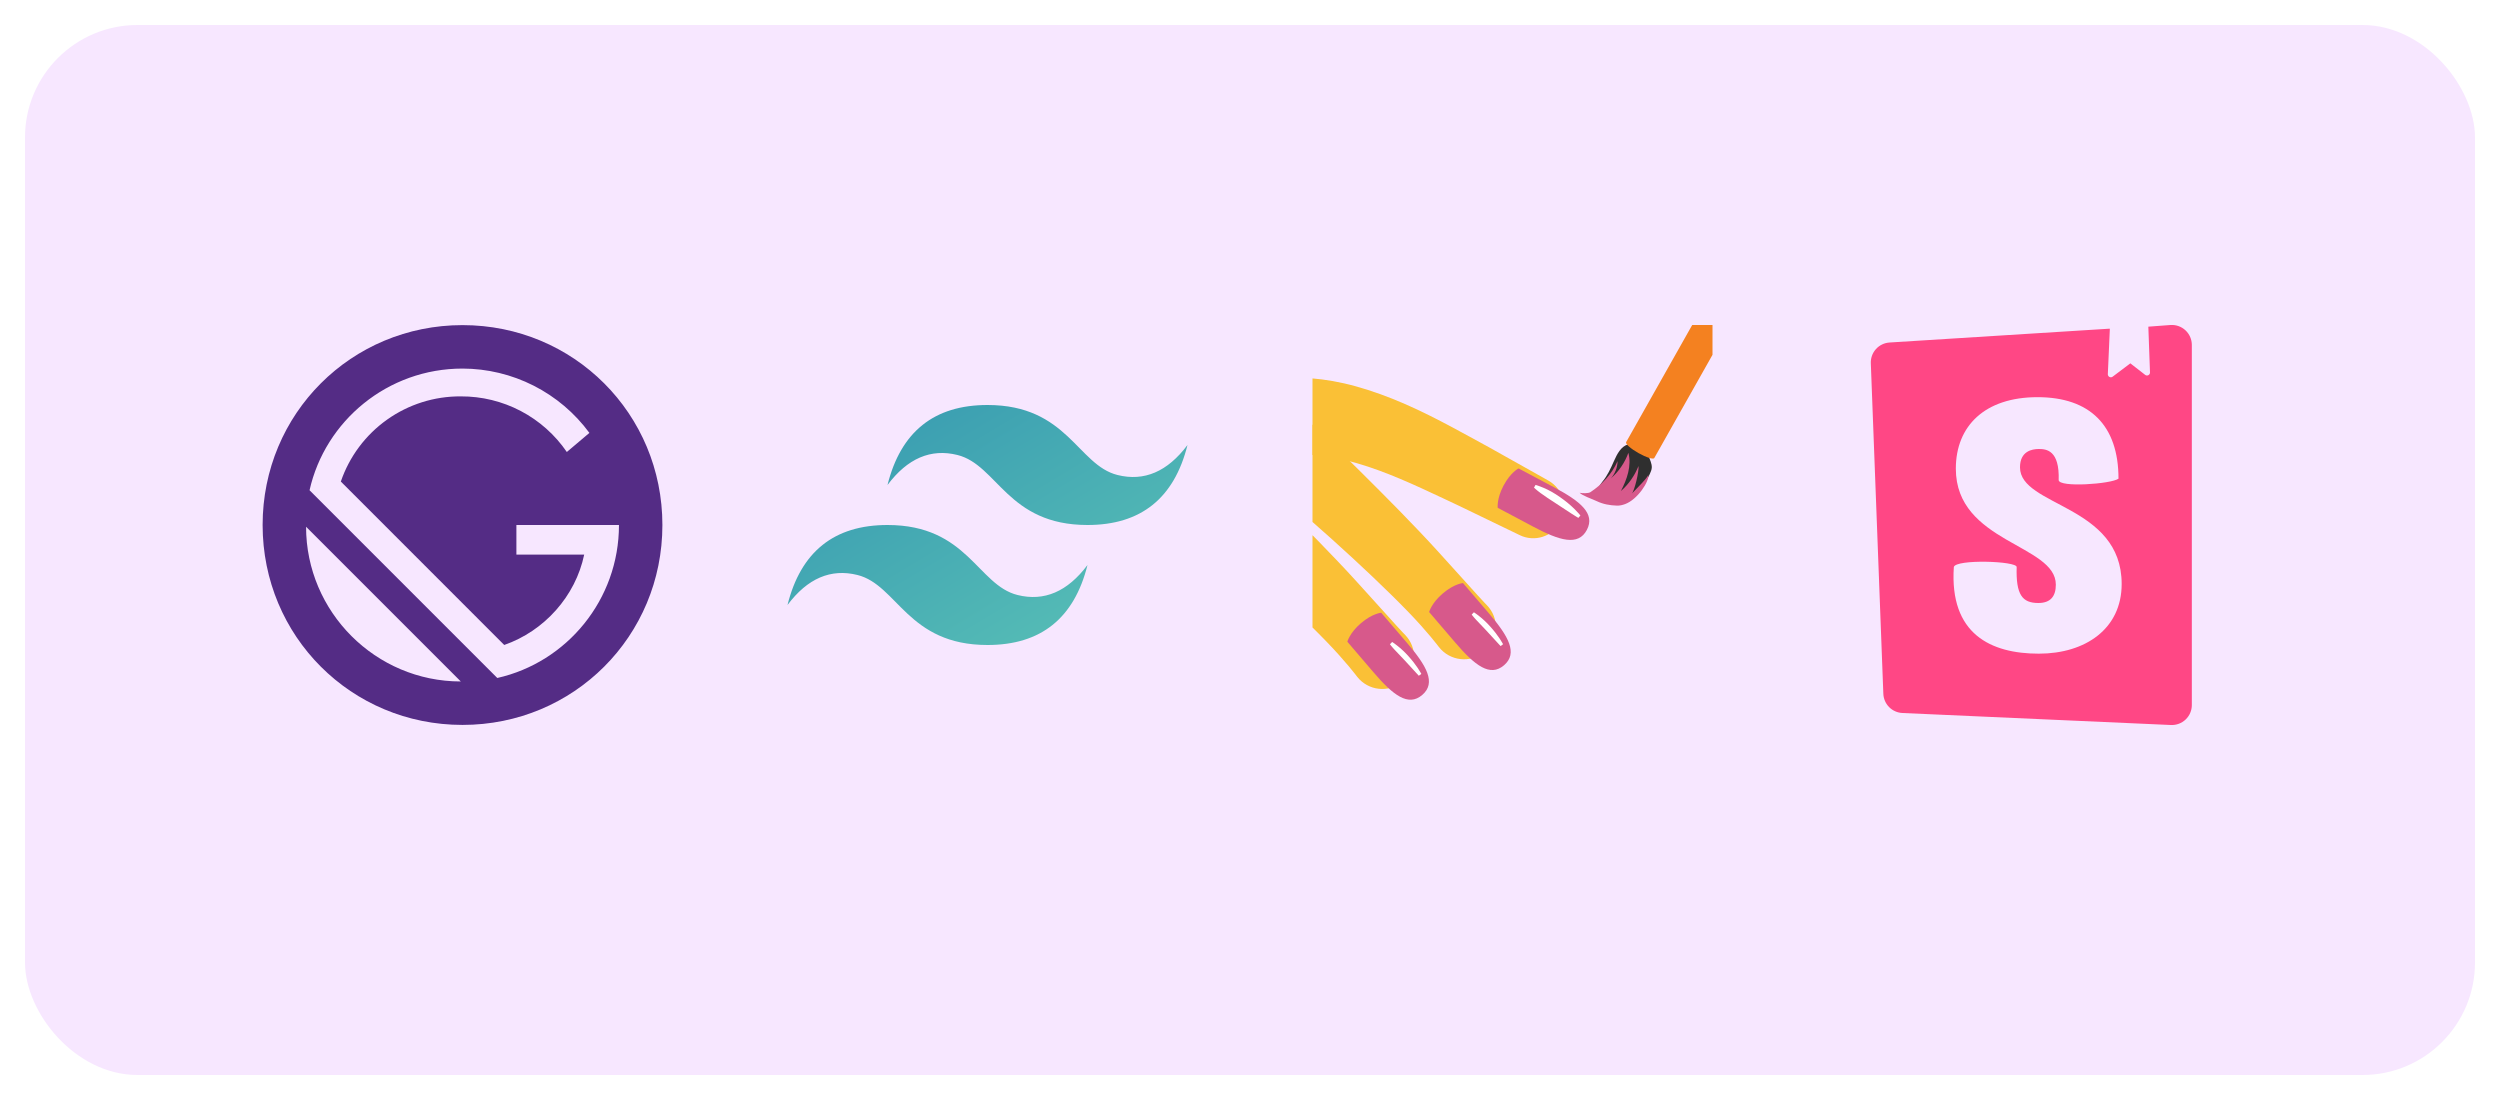 <svg width="400" height="176" viewBox="0 0 400 176" fill="none" xmlns="http://www.w3.org/2000/svg">
<g filter="url(#filter0_d)">
<rect x="4" width="392" height="168" rx="18" fill="#F7E7FF"/>
</g>
<path d="M74.003 52.019C56.203 52.019 42.019 66.203 42.019 84C42.019 101.797 56.203 115.987 74 115.987C91.797 115.987 105.984 101.803 105.984 84.003C105.984 66.203 91.803 52.019 74.003 52.019ZM48.971 84.28L73.725 109.035C60.096 109.035 48.971 97.909 48.971 84.28V84.28ZM79.565 108.477L49.528 78.44C52.027 67.315 62.043 58.971 74 58.971C77.954 58.978 81.85 59.914 85.377 61.702C88.903 63.489 91.961 66.079 94.304 69.264L90.691 72.32C88.806 69.562 86.274 67.309 83.316 65.757C80.359 64.206 77.065 63.404 73.725 63.421C69.502 63.394 65.376 64.695 61.932 67.141C58.488 69.586 55.9 73.052 54.533 77.048L80.677 103.195C87.077 100.968 92.08 95.408 93.472 88.731H82.624V84.003H99.035C99.035 95.963 90.691 105.976 79.565 108.477V108.477Z" fill="#542C85"/>
<g clip-path="url(#clip0)">
<path d="M337.573 52.64L337.253 59.867C337.249 59.958 337.272 60.049 337.318 60.128C337.364 60.207 337.431 60.271 337.512 60.313C337.594 60.355 337.685 60.373 337.776 60.365C337.867 60.357 337.954 60.323 338.027 60.267L340.853 58.133L343.253 60C343.324 60.047 343.406 60.075 343.49 60.08C343.575 60.086 343.659 60.069 343.735 60.031C343.811 59.993 343.876 59.935 343.922 59.864C343.969 59.793 343.996 59.711 344 59.627L343.733 52.267L347.28 52C347.718 51.971 348.157 52.032 348.57 52.179C348.983 52.327 349.362 52.558 349.682 52.858C350.002 53.158 350.257 53.521 350.431 53.924C350.605 54.327 350.694 54.761 350.693 55.2V112.8C350.694 113.234 350.606 113.664 350.435 114.063C350.265 114.462 350.015 114.822 349.7 115.121C349.386 115.421 349.014 115.653 348.607 115.804C348.2 115.955 347.767 116.022 347.333 116L304.4 114.08C303.593 114.047 302.828 113.709 302.259 113.136C301.69 112.562 301.36 111.794 301.333 110.987L299.333 58.187C299.308 57.766 299.366 57.345 299.504 56.947C299.642 56.549 299.857 56.182 300.137 55.868C300.417 55.553 300.756 55.297 301.135 55.114C301.515 54.93 301.926 54.824 302.347 54.8L337.547 52.587L337.573 52.64V52.64ZM329.387 76.8C329.387 78.053 337.813 77.44 338.96 76.587C338.96 68.053 334.373 63.547 326 63.547C317.6 63.547 312.933 68.133 312.933 74.987C312.933 86.853 328.933 87.067 328.933 93.547C328.933 95.413 328.08 96.48 326.133 96.48C323.573 96.48 322.533 95.173 322.667 90.72C322.667 89.76 312.933 89.44 312.613 90.72C311.893 101.467 318.56 104.587 326.213 104.587C333.653 104.587 339.467 100.613 339.467 93.44C339.467 80.72 323.2 81.067 323.2 74.773C323.2 72.187 325.12 71.84 326.213 71.84C327.413 71.84 329.547 72.027 329.387 76.827V76.8Z" fill="#FF4785"/>
</g>
<path fill-rule="evenodd" clip-rule="evenodd" d="M142 77.6C144.133 69.067 149.467 64.8 158 64.8C170.8 64.8 172.4 74.4 178.8 76C183.067 77.067 186.8 75.467 190 71.2C187.867 79.733 182.533 84 174 84C161.2 84 159.6 74.4 153.2 72.8C148.933 71.733 145.2 73.333 142 77.6ZM126 96.8C128.133 88.267 133.467 84 142 84C154.8 84 156.4 93.6 162.8 95.2C167.067 96.267 170.8 94.667 174 90.4C171.867 98.933 166.533 103.2 158 103.2C145.2 103.2 143.6 93.6 137.2 92C132.933 90.933 129.2 92.533 126 96.8Z" fill="url(#paint0_linear)"/>
<g clip-path="url(#clip1)">
<path d="M217.135 108.265C217.135 108.265 217.015 108.11 216.795 107.825C216.565 107.545 216.23 107.13 215.805 106.605C215.38 106.115 214.86 105.515 214.265 104.83C213.66 104.155 212.95 103.39 212.165 102.58C211.38 101.765 210.51 100.9 209.585 99.985C208.66 99.07 207.675 98.115 206.64 97.135C204.58 95.175 202.34 93.11 200.07 91.065C197.8 89.02 195.48 87.01 193.3 85.115C192.205 84.17 191.15 83.255 190.145 82.385C189.645 81.96 189.165 81.545 188.695 81.14C188.25 80.765 187.855 80.445 187.505 80.185C186.795 79.655 186.3 79.375 185.88 79.195C185.465 79.015 185.06 78.9 184.735 78.835C184.41 78.765 184.15 78.74 183.98 78.73C183.805 78.715 183.715 78.715 183.715 78.715C180.255 78.705 177.455 75.89 177.465 72.43C177.475 68.97 180.29 66.17 183.75 66.18C183.97 66.18 184.185 66.19 184.395 66.215L184.98 66.28C184.98 66.28 185.275 66.31 185.82 66.405C186.365 66.5 187.155 66.66 188.13 66.965C189.11 67.27 190.26 67.715 191.515 68.41C192.77 69.095 194.035 70.03 195.115 70.98C195.655 71.455 196.17 71.94 196.645 72.405C197.1 72.85 197.565 73.31 198.05 73.78C199.005 74.715 200.01 75.695 201.05 76.715C202.09 77.74 203.165 78.8 204.26 79.875C205.35 80.96 206.46 82.065 207.565 83.17C209.78 85.385 211.98 87.635 214.015 89.78C215.035 90.85 216.01 91.9 216.925 92.905C217.84 93.915 218.7 94.87 219.5 95.75C221.105 97.525 222.445 99.005 223.38 100.045C223.84 100.54 224.2 100.93 224.45 101.2C224.7 101.46 224.835 101.6 224.835 101.6C226.785 103.63 226.725 106.855 224.695 108.81C222.665 110.765 219.44 110.7 217.485 108.67C217.36 108.54 217.24 108.405 217.135 108.265Z" fill="#FAC036"/>
<path d="M243.185 85.635C243.185 85.635 240.77 84.465 237.14 82.715C236.235 82.275 235.25 81.805 234.215 81.3C233.955 81.175 233.69 81.045 233.425 80.92C233.175 80.805 232.925 80.685 232.67 80.565C232.12 80.305 231.555 80.04 230.985 79.77C228.71 78.7 226.34 77.59 224 76.605C221.66 75.62 219.35 74.765 217.195 74.14C216.11 73.825 215.085 73.565 214.105 73.355C213.17 73.16 212.26 73.015 211.455 72.925C209.835 72.745 208.55 72.755 207.685 72.825C207.25 72.855 206.915 72.895 206.69 72.925C206.465 72.955 206.345 72.97 206.345 72.97L206.26 72.98C202.835 73.44 199.69 71.035 199.23 67.61C198.77 64.185 201.175 61.04 204.6 60.58C204.725 60.565 204.87 60.55 205 60.54C205 60.54 205.215 60.525 205.615 60.495C206.015 60.47 206.605 60.44 207.34 60.44C208.82 60.43 210.9 60.555 213.26 60.975C214.445 61.185 215.675 61.46 216.98 61.825C218.235 62.175 219.545 62.595 220.85 63.065C223.475 64.01 226.135 65.195 228.67 66.455C231.205 67.715 233.62 69.035 235.83 70.245C236.38 70.545 236.92 70.84 237.445 71.13C237.73 71.285 238.01 71.44 238.29 71.59C238.55 71.735 238.805 71.88 239.055 72.02C240.06 72.585 241.01 73.12 241.89 73.61C245.4 75.58 247.74 76.895 247.74 76.895C250.11 78.225 250.955 81.23 249.625 83.605C248.345 85.89 245.505 86.75 243.185 85.635Z" fill="#FAC036"/>
<path d="M242.975 74.95L248.61 77.945C252.86 80.205 255.285 82.165 253.895 84.79C252.51 87.395 249.575 86.53 245.265 84.24C243.625 83.37 242.65 82.85 239.63 81.245C239.63 81.245 239.46 79.78 240.56 77.705C241.71 75.54 242.975 74.95 242.975 74.95Z" fill="#D7598B"/>
<path d="M220.995 98.04L225.145 102.89C228.275 106.545 229.815 109.26 227.555 111.195C225.315 113.11 222.895 111.235 219.725 107.525C218.52 106.115 217.8 105.275 215.575 102.675C215.575 102.675 215.95 101.25 217.74 99.72C219.605 98.125 220.995 98.04 220.995 98.04Z" fill="#D7598B"/>
<path d="M264.285 74.83C264.305 74.505 264.22 74.185 264.12 73.88C263.86 73.085 263.475 72.31 262.855 71.75C262.235 71.19 261.355 70.87 260.545 71.085C259.36 71.395 258.725 72.655 258.23 73.775C257.715 74.945 257.175 76.13 256.355 77.11C255.535 78.09 255.55 79.28 254.275 79.38C255.335 79.92 255.55 79.505 256.61 80.045C256.99 80.24 257.375 80.435 257.79 80.55C259.255 80.96 260.235 80.62 261.31 79.535C262.38 78.455 263.335 77.23 263.965 75.845C264.11 75.525 264.26 75.185 264.285 74.83Z" fill="#2F2F2F"/>
<path d="M252.745 78.845C253.145 78.935 254.135 78.965 254.475 78.74C256.325 77.505 257.935 75.82 258.81 73.775C258.8 74.785 258.41 75.79 257.735 76.545C259 75.45 259.975 74.025 260.54 72.45C261.085 74.505 260.325 76.68 259.345 78.565C260.585 77.48 261.56 76.095 262.16 74.56C262.25 75.485 261.525 78.51 261.09 78.975C261.755 78.275 263.86 76.22 263.71 75.92C263.96 76.98 261.99 79.945 260 80.66C259.585 80.81 259.15 80.915 258.715 80.9C257.59 80.865 256.505 80.675 255.49 80.19C254.75 79.83 253.165 79.315 252.745 78.845Z" fill="#D7598B"/>
<path d="M274 51.495C275.245 52.2 276.135 52.985 275.985 53.25L264.685 73.285C264.535 73.55 263.405 73.195 262.16 72.495C260.915 71.795 260.03 71.01 260.18 70.745L271.48 50.71C271.625 50.44 272.755 50.79 274 51.495Z" fill="#F48120"/>
<path d="M245.69 77.585C245.69 77.585 245.825 77.62 246.055 77.7C246.17 77.735 246.305 77.79 246.465 77.85C246.62 77.905 246.8 77.99 246.975 78.055C247.35 78.21 247.795 78.425 248.24 78.675C248.69 78.93 249.155 79.22 249.605 79.54C250.06 79.85 250.49 80.19 250.89 80.515C251.285 80.845 251.64 81.17 251.935 81.46C252.525 82.04 252.865 82.48 252.865 82.48L252.535 82.86C252.535 82.86 252.06 82.585 251.385 82.145C250.715 81.705 249.82 81.12 248.93 80.535C248.48 80.245 248.04 79.955 247.625 79.68C247.21 79.4 246.835 79.135 246.5 78.895C246.32 78.76 246.18 78.66 246.05 78.55C245.92 78.445 245.805 78.355 245.72 78.275C245.54 78.12 245.44 78.02 245.44 78.02L245.69 77.585Z" fill="white"/>
<path d="M222.745 102.715C222.745 102.715 222.835 102.775 222.995 102.885C223.07 102.94 223.165 103.01 223.27 103.085C223.375 103.165 223.49 103.255 223.615 103.35C224.13 103.75 224.78 104.345 225.36 105C225.95 105.65 226.485 106.345 226.845 106.89C227.205 107.44 227.415 107.825 227.415 107.825L227.01 108.12C227.01 108.12 226.72 107.805 226.285 107.33C225.855 106.855 225.285 106.225 224.705 105.61C224.12 104.995 223.535 104.375 223.095 103.915C222.975 103.785 222.885 103.685 222.795 103.58C222.71 103.48 222.635 103.39 222.575 103.32C222.455 103.17 222.39 103.085 222.39 103.085L222.745 102.715Z" fill="white"/>
<path d="M230.22 103.515C230.22 103.515 230.1 103.36 229.88 103.075C229.65 102.795 229.315 102.38 228.89 101.855C228.465 101.365 227.945 100.765 227.35 100.08C226.745 99.405 226.035 98.64 225.25 97.83C224.465 97.015 223.595 96.15 222.67 95.235C221.745 94.32 220.76 93.365 219.725 92.385C217.665 90.425 215.425 88.36 213.155 86.315C210.885 84.27 208.565 82.26 206.385 80.365C205.29 79.42 204.235 78.505 203.23 77.635C202.73 77.21 202.25 76.795 201.78 76.39C201.335 76.015 200.94 75.695 200.59 75.435C199.88 74.905 199.385 74.625 198.965 74.445C198.55 74.265 198.145 74.15 197.82 74.085C197.495 74.015 197.235 73.99 197.065 73.98C196.89 73.965 196.8 73.965 196.8 73.965C193.34 73.955 190.54 71.14 190.55 67.68C190.56 64.22 193.375 61.42 196.835 61.43C197.055 61.43 197.27 61.44 197.48 61.465L198.065 61.53C198.065 61.53 198.36 61.56 198.905 61.655C199.45 61.75 200.24 61.91 201.215 62.215C202.195 62.52 203.345 62.965 204.6 63.66C205.855 64.345 207.12 65.28 208.2 66.23C208.74 66.705 209.255 67.19 209.73 67.655C210.185 68.1 210.65 68.56 211.135 69.03C212.09 69.965 213.095 70.945 214.135 71.965C215.175 72.99 216.25 74.05 217.345 75.125C218.435 76.21 219.545 77.315 220.65 78.42C222.865 80.635 225.065 82.885 227.1 85.03C228.12 86.1 229.095 87.15 230.01 88.155C230.925 89.165 231.785 90.12 232.585 91C234.19 92.775 235.53 94.255 236.465 95.295C236.925 95.79 237.285 96.18 237.535 96.45C237.785 96.71 237.92 96.85 237.92 96.85C239.87 98.88 239.81 102.105 237.78 104.06C235.75 106.015 232.525 105.95 230.57 103.92C230.445 103.79 230.325 103.655 230.22 103.515Z" fill="#FAC036"/>
<path d="M234.08 93.29L238.23 98.14C241.36 101.795 242.9 104.51 240.64 106.445C238.4 108.36 235.98 106.485 232.81 102.775C231.605 101.365 230.885 100.525 228.66 97.925C228.66 97.925 229.035 96.5 230.825 94.97C232.69 93.375 234.08 93.29 234.08 93.29Z" fill="#D7598B"/>
<path d="M235.825 97.965C235.825 97.965 235.915 98.025 236.075 98.135C236.15 98.19 236.245 98.26 236.35 98.335C236.455 98.415 236.57 98.505 236.695 98.6C237.21 99 237.86 99.595 238.44 100.25C239.03 100.9 239.565 101.595 239.925 102.14C240.285 102.69 240.495 103.075 240.495 103.075L240.09 103.37C240.09 103.37 239.8 103.055 239.365 102.58C238.935 102.105 238.365 101.475 237.785 100.86C237.2 100.245 236.615 99.625 236.175 99.165C236.055 99.035 235.965 98.935 235.875 98.83C235.79 98.73 235.715 98.64 235.655 98.57C235.535 98.42 235.47 98.335 235.47 98.335L235.825 97.965Z" fill="white"/>
</g>
<defs>
<filter id="filter0_d" x="0" y="0" width="400" height="176" filterUnits="userSpaceOnUse" color-interpolation-filters="sRGB">
<feFlood flood-opacity="0" result="BackgroundImageFix"/>
<feColorMatrix in="SourceAlpha" type="matrix" values="0 0 0 0 0 0 0 0 0 0 0 0 0 0 0 0 0 0 127 0"/>
<feOffset dy="4"/>
<feGaussianBlur stdDeviation="2"/>
<feColorMatrix type="matrix" values="0 0 0 0 0 0 0 0 0 0 0 0 0 0 0 0 0 0 0.25 0"/>
<feBlend mode="normal" in2="BackgroundImageFix" result="effect1_dropShadow"/>
<feBlend mode="normal" in="SourceGraphic" in2="effect1_dropShadow" result="shape"/>
</filter>
<linearGradient id="paint0_linear" x1="126" y1="30.667" x2="190" y2="137.333" gradientUnits="userSpaceOnUse">
<stop stop-color="#2383AE"/>
<stop offset="1" stop-color="#6DD7B9"/>
</linearGradient>
<clipPath id="clip0">
<rect width="64" height="64" fill="white" transform="translate(294 52)"/>
</clipPath>
<clipPath id="clip1">
<rect width="64" height="64" fill="white" transform="translate(210 52)"/>
</clipPath>
</defs>
</svg>
